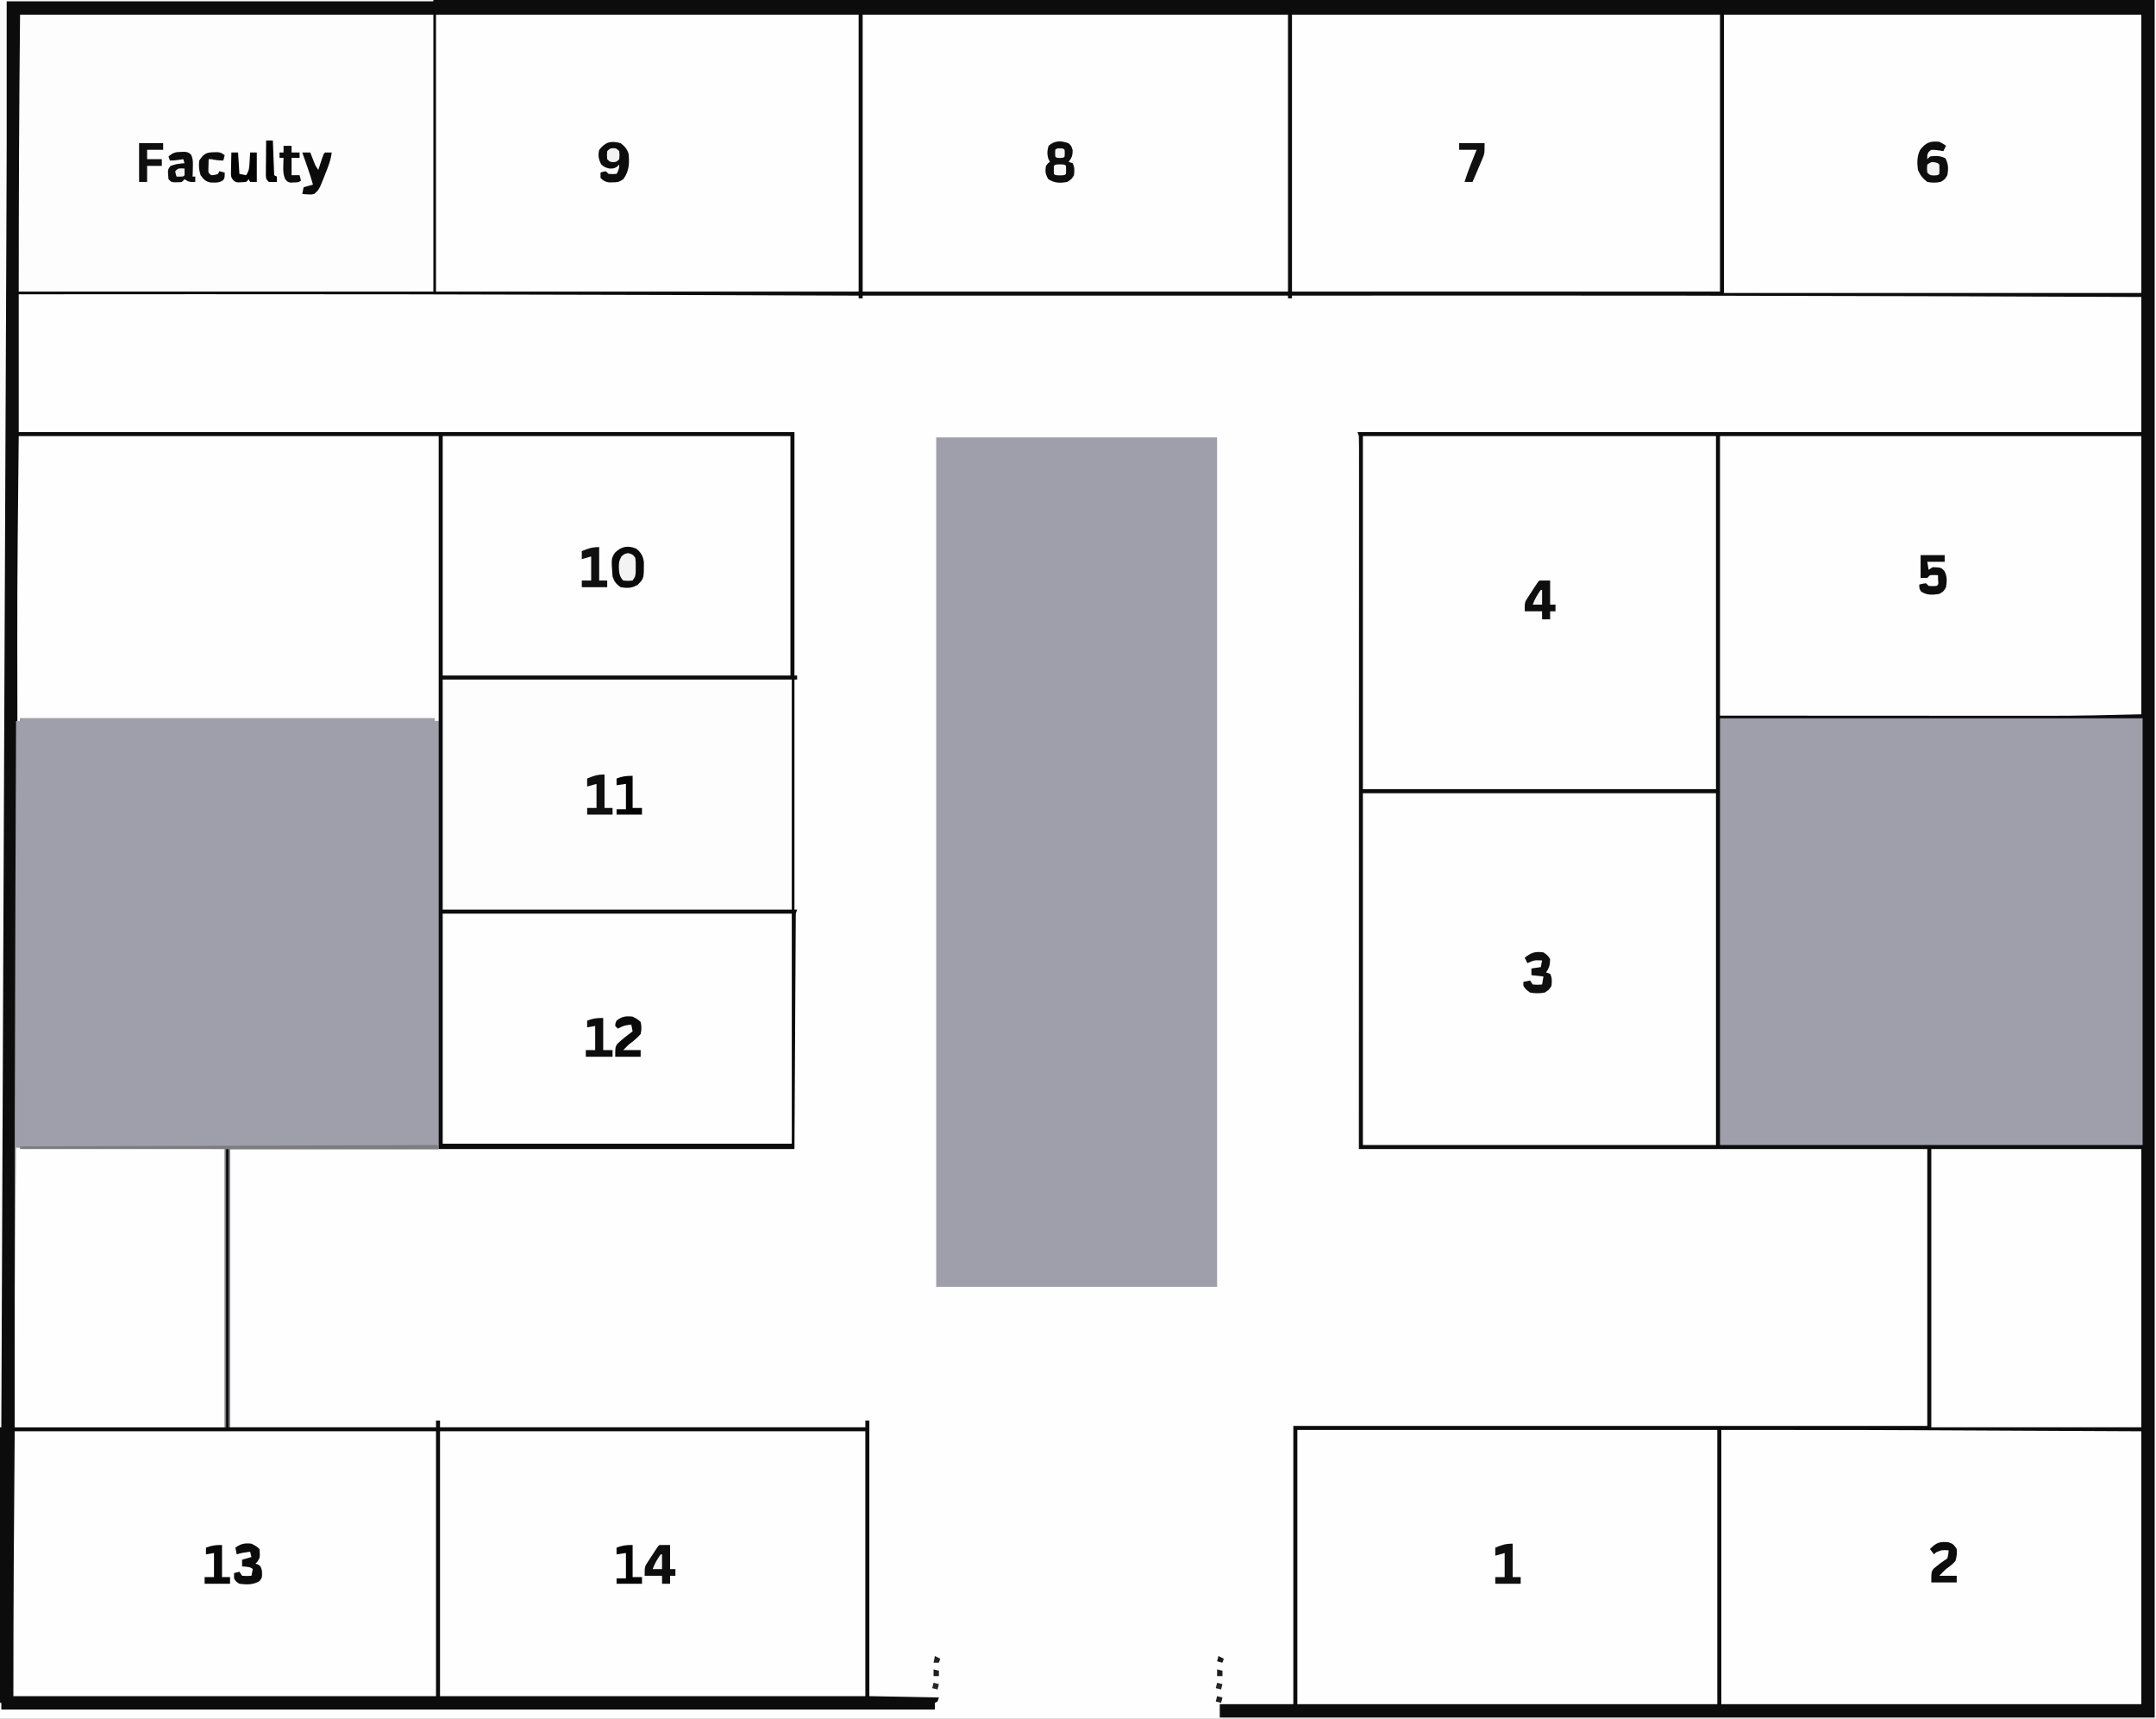 <?xml version="1.0" encoding="UTF-8"?>
<svg id="floorplan" version="1.1" xmlns="http://www.w3.org/2000/svg" width="1612" height="1285">
<rect width="100%" height="100%" fill="#333333" stroke="none"/>
<path d="M0 0 C531.96 0 1063.92 0 1612 0 C1612 424.05 1612 848.1 1612 1285 C1080.04 1285 548.08 1285 0 1285 C0 860.95 0 436.9 0 0 Z " fill="#0C0C0C" transform="translate(0,0)"/>
<path d="M0 0 C0.33 0 0.66 0 1 0 C1 424.05 1 848.1 1 1285 C-530.96 1285 -1062.92 1285 -1611 1285 C-1611 1281.04 -1611 1277.08 -1611 1273 C-1610.67 1273 -1610.34 1273 -1610 1273 C-1610 1274.65 -1610 1276.3 -1610 1278 C-1379.66 1278 -1149.32 1278 -912 1278 C-912 1276.35 -912 1274.7 -912 1273 C-911.34 1272.67 -910.68 1272.34 -910 1272 C-909.67 1271.01 -909.34 1270.02 -909 1269 C-926.16 1268.67 -943.32 1268.34 -961 1268 C-961 1200.02 -961 1132.04 -961 1062 C-961.99 1062 -962.98 1062 -964 1062 C-964 1063.65 -964 1065.3 -964 1067 C-1068.94 1067 -1173.88 1067 -1282 1067 C-1282 1065.35 -1282 1063.7 -1282 1062 C-1282.99 1062 -1283.98 1062 -1285 1062 C-1285 1063.65 -1285 1065.3 -1285 1067 C-1335.82 1067 -1386.64 1067 -1439 1067 C-1439 998.36 -1439 929.72 -1439 859 C-1299.74 859 -1160.48 859 -1017 859 C-1016.505 771.88 -1016.505 771.88 -1016 683 C-1015.67 682.01 -1015.34 681.02 -1015 680 C-1015.66 680 -1016.32 680 -1017 680 C-1017 623.24 -1017 566.48 -1017 508 C-1016.34 508 -1015.68 508 -1015 508 C-1015 507.01 -1015 506.02 -1015 505 C-1015.66 505 -1016.32 505 -1017 505 C-1017 444.94 -1017 384.88 -1017 323 C-1208.4 323 -1399.8 323 -1597 323 C-1597 289.01 -1597 255.02 -1597 220 C-1552.825 219.97 -1508.649 219.949 -1464.474 219.938 C-1461.885 219.938 -1459.295 219.937 -1456.705 219.936 C-1365.026 219.913 -1273.347 219.989 -1111.29 220.491 C-1108.615 220.5 -1105.941 220.509 -1103.267 220.518 C-1058.511 220.669 -1013.756 220.829 -969 221 C-969 221.66 -969 222.32 -969 223 C-968.01 223 -967.02 223 -966 223 C-966 222.34 -966 221.68 -966 221 C-861.06 221 -756.12 221 -648 221 C-648 221.66 -648 222.32 -648 223 C-647.01 223 -646.02 223 -645 223 C-645 222.34 -645 221.68 -645 221 C-599.126 220.969 -553.253 220.949 -507.379 220.938 C-504.697 220.938 -502.016 220.937 -499.334 220.936 C-406.145 220.914 -312.957 220.983 -150.131 221.491 C-147.49 221.5 -144.85 221.509 -142.209 221.518 C-98.139 221.669 -54.07 221.83 -10 222 C-10 255.33 -10 288.66 -10 323 C-203.38 323 -396.76 323 -596 323 C-595.67 323.99 -595.34 324.98 -595 326 C-594.905 328.906 -594.868 331.787 -594.877 334.693 C-594.876 335.597 -594.875 336.5 -594.873 337.431 C-594.871 340.486 -594.875 343.541 -594.88 346.596 C-594.879 348.797 -594.878 350.998 -594.877 353.199 C-594.875 359.269 -594.879 365.339 -594.884 371.41 C-594.888 377.277 -594.887 383.144 -594.886 389.011 C-594.885 401.016 -594.888 413.021 -594.894 425.027 C-594.9 436.917 -594.904 448.807 -594.905 460.698 C-594.905 461.436 -594.905 462.175 -594.905 462.936 C-594.906 466.688 -594.906 470.439 -594.906 474.19 C-594.908 500.776 -594.915 527.362 -594.925 553.948 C-594.934 579.78 -594.941 605.611 -594.945 631.443 C-594.945 633.066 -594.946 634.69 -594.946 636.314 C-594.948 649.507 -594.95 662.701 -594.952 675.894 C-594.962 736.929 -594.982 797.965 -595 859 C-454.75 859 -314.5 859 -170 859 C-170 927.31 -170 995.62 -170 1066 C-326.42 1066 -482.84 1066 -644 1066 C-644 1134.64 -644 1203.28 -644 1274 C-662.15 1274 -680.3 1274 -699 1274 C-699 1277.3 -699 1280.6 -699 1284 C-468.33 1284 -237.66 1284 0 1284 C0 860.28 0 436.56 0 0 Z " fill="#FEFEFE" transform="translate(1611,0)"/>
<path d="M0 0 C102.3 0 204.6 0 310 0 C310 0.66 310 1.32 310 2 C310.99 2 311.98 2 313 2 C313 107.6 313 213.2 313 322 C261.52 322 210.04 322 157 322 C157 390.64 157 459.28 157 530 C156.67 530 156.34 530 156 530 C156 461.36 156 392.72 156 322 C155.34 322 154.68 322 154 322 C154 390.64 154 459.28 154 530 C101.86 530 49.72 530 -4 530 C-4.042 481.908 -4.042 481.908 -4.051 462.912 C-4.051 461.744 -4.052 460.576 -4.052 459.373 C-4.056 450.603 -4.06 441.833 -4.062 433.062 C-4.063 431.817 -4.063 430.572 -4.064 429.289 C-4.092 345.885 -3.934 262.482 -3.509 138.59 C-3.5 136.054 -3.491 133.519 -3.482 130.983 C-3.329 87.989 -3.168 44.994 -3 2 C-2.01 2 -1.02 2 0 2 C0 1.34 0 0.68 0 0 Z " fill="#9E9FAA" transform="translate(15,537)"/>
<path d="M0 0 C69.3 0 138.6 0 210 0 C210 209.55 210 419.1 210 635 C140.7 635 71.4 635 0 635 C0 425.45 0 215.9 0 0 Z " fill="#9e9faa" transform="translate(700,327)"/>
<path d="M0 0 C104.28 0 208.56 0 316 0 C316 105.27 316 210.54 316 319 C211.72 319 107.44 319 0 319 C0 213.73 0 108.46 0 0 Z " fill="#9E9FAA" transform="translate(1286,537)"/>
<path id="4" d="M0 0 C87.12 0 174.24 0 264 0 C264 87.12 264 174.24 264 264 C176.88 264 89.76 264 0 264 C0 176.88 0 89.76 0 0 Z " fill="#FEFEFE" transform="translate(1019,326)"/>
<path id="3" d="M0 0 C87.12 0 174.24 0 264 0 C264 86.79 264 173.58 264 263 C176.88 263 89.76 263 0 263 C0 176.21 0 89.42 0 0 Z " fill="#FEFEFE" transform="translate(1019,593)"/>
<path d="M0 0 C103.62 0 207.24 0 314 0 C314 70.29 314 140.58 314 213 C313.01 213 312.02 213 311 213 C311 212.34 311 211.68 311 211 C208.7 211 106.4 211 1 211 C1 211.66 1 212.32 1 213 C0.34 213 -0.32 213 -1 213 C-1.024 199.698 -1.041 186.397 -1.052 173.095 C-1.057 166.906 -1.064 160.716 -1.075 154.526 C-1.167 103.008 -0.526 51.523 0 0 Z " fill="#FEFEFE" transform="translate(14,326)"/>
<path id="7" d="M0 0 C105.6 0 211.2 0 320 0 C320 68.31 320 136.62 320 207 C214.4 207 108.8 207 0 207 C0 138.69 0 70.38 0 0 Z " fill="#FEFEFE" transform="translate(966,11)"/>
<path id="8" d="M0 0 C104.94 0 209.88 0 318 0 C318 68.31 318 136.62 318 207 C213.06 207 108.12 207 0 207 C0 138.69 0 70.38 0 0 Z " fill="#fefefe" transform="translate(645,11)"/>
<path id="5" d="M0 0 C103.95 0 207.9 0 315 0 C315 68.64 315 137.28 315 208 C291.71 208.582 268.498 209.149 245.215 209.114 C242.5 209.113 239.784 209.113 237.069 209.114 C231.327 209.114 225.584 209.111 219.842 209.106 C211.54 209.097 203.239 209.095 194.937 209.094 C181.455 209.092 167.972 209.085 154.49 209.075 C141.425 209.066 128.36 209.059 115.295 209.055 C114.476 209.055 113.657 209.054 112.813 209.054 C106.404 209.052 99.994 209.05 93.584 209.048 C62.389 209.039 31.195 209.019 0 209 C0 140.03 0 71.06 0 0 Z " fill="#FEFEFE" transform="translate(1286,326)"/>
<path id="9" d="M0 0 C104.28 0 208.56 0 316 0 C316 68.31 316 136.62 316 207 C211.72 207 107.44 207 0 207 C0 138.69 0 70.38 0 0 Z " fill="#FEFEFE" transform="translate(326,11)"/>
<path id="6" d="M0 0 C102.96 0 205.92 0 312 0 C312 68.64 312 137.28 312 208 C209.04 208 106.08 208 0 208 C0 139.36 0 70.72 0 0 Z " fill="#fefefe" transform="translate(1289,11)"/>
<path id="1" d="M0 0 C103.62 0 207.24 0 314 0 C314 67.65 314 135.3 314 205 C210.38 205 106.76 205 0 205 C0 137.35 0 69.7 0 0 Z " fill="#FEFEFE" transform="translate(970,1069)"/>
<path id="2" d="M0 0 C109.603 0 109.603 0 148.855 0.202 C154.739 0.232 160.623 0.259 166.506 0.286 C177.464 0.337 188.423 0.391 199.381 0.445 C214.318 0.52 229.256 0.59 244.193 0.661 C267.462 0.771 290.731 0.886 314 1 C314 68.32 314 135.64 314 205 C210.38 205 106.76 205 0 205 C0 137.35 0 69.7 0 0 Z " fill="#FEFEFE" transform="translate(1287,1069)"/>
<path d="M0 0 C101.97 0 203.94 0 309 0 C309 68.31 309 136.62 309 207 C206.7 207 104.4 207 -1 207 C-1 137.999 -0.719 68.997 0 0 Z " fill="#FDFDFD" transform="translate(15,11)"/>
<path id="14" d="M0 0 C104.94 0 209.88 0 318 0 C318 65.34 318 130.68 318 198 C213.06 198 108.12 198 0 198 C0 132.66 0 67.32 0 0 Z " fill="#fefefe" transform="translate(329,1070)"/>
<path id="13" d="M0 0 C103.95 0 207.9 0 315 0 C315 65.34 315 130.68 315 198 C210.72 198 106.44 198 -1 198 C-1 131.999 -0.579 65.998 0 0 Z " fill="#FEFEFE" transform="translate(11,1070)"/>
<path id="10" d="M0 0 C85.8 0 171.6 0 260 0 C260 59.07 260 118.14 260 179 C174.2 179 88.4 179 0 179 C0 119.93 0 60.86 0 0 Z " fill="#FEFEFE" transform="translate(331,326)"/>
<path id="12" d="M0 0 C86.13 0 172.26 0 261 0 C261 56.76 261 113.52 261 172 C174.87 172 88.74 172 0 172 C0 115.24 0 58.48 0 0 Z " fill="#fefefe" transform="translate(331,683)"/>
<path id="11" d="M0 0 C86.13 0 172.26 0 261 0 C261 56.76 261 113.52 261 172 C174.87 172 88.74 172 0 172 C0 115.24 0 58.48 0 0 Z " fill="#FDFDFD" transform="translate(331,508)"/>
<path d="M0 0 C51.81 0 103.62 0 157 0 C157 68.64 157 137.28 157 208 C105.19 208 53.38 208 0 208 C0 139.36 0 70.72 0 0 Z " fill="#FEFEFE" transform="translate(1444,859)"/>
<path d="M0 0 C51.48 0.33 102.96 0.66 156 1 C156 69.64 156 138.28 156 209 C104.19 209 52.38 209 -1 209 C-1.095 139.313 -0.767 69.683 0 0 Z " fill="#FEFEFE" transform="translate(12,858)"/>
<path d="M0 0 C106.92 0 213.84 0 324 0 C324 0.33 324 0.66 324 1 C218.73 1 113.46 1 5 1 C5 35.98 5 70.96 5 107 C4.826 161.975 4.826 161.975 4.746 179.22 C4.737 181.243 4.728 183.265 4.719 185.287 C4.705 188.454 4.691 191.621 4.676 194.788 C4.625 206.036 4.578 217.284 4.53 228.532 C4.441 249.304 4.351 270.075 4.259 290.846 C4.128 320.538 4 350.23 3.873 379.922 C3.827 390.602 3.781 401.281 3.736 411.96 C3.724 414.657 3.712 417.354 3.701 420.051 C3.619 439.195 3.536 458.338 3.453 477.481 C3.148 548.18 2.848 618.88 2.431 719.817 C2.422 721.957 2.413 724.097 2.404 726.237 C2.267 759.597 2.129 792.958 1.992 826.319 C1.908 846.647 1.825 866.975 1.741 887.302 C1.738 887.967 1.735 888.633 1.732 889.318 C1.697 897.925 1.661 906.533 1.626 915.14 C1.579 926.493 1.532 937.845 1.485 949.197 C1.48 950.405 1.475 951.612 1.47 952.856 C1.364 978.612 1.258 1004.368 1.152 1030.124 C1.148 1031.093 1.144 1032.063 1.14 1033.062 C1.093 1044.374 1.047 1055.687 1 1067 C0.67 1067 0.34 1067 0 1067 C0 714.89 0 362.78 0 0 Z " fill="#FAFAFA" transform="translate(0,0)"/>
<path d="M0 0 C0.33 0.99 0.66 1.98 1 3 C-50.48 3 -101.96 3 -155 3 C-155 71.64 -155 140.28 -155 211 C-155.33 211 -155.66 211 -156 211 C-156 142.36 -156 73.72 -156 3 C-156.66 3 -157.32 3 -158 3 C-158 71.64 -158 140.28 -158 211 C-158.33 211 -158.66 211 -159 211 C-159 142.36 -159 73.72 -159 3 C-209.49 3 -259.98 3 -312 3 C-312 2.34 -312 1.68 -312 1 C-157.56 0.505 -157.56 0.505 0 0 Z " fill="#7D7D7F" transform="translate(327,856)"/>
<path d="M0 0 C3.599 2.899 5.086 5.549 5.684 10.152 C5.697 22.239 5.697 22.239 1.25 26.812 C-2.98 29.632 -6.782 29.605 -11.75 28.812 C-15.096 26.286 -16.43 24.773 -17.75 20.812 C-18.765 7.411 -18.765 7.411 -16 3.062 C-11.295 -1.642 -6.345 -2.74 0 0 Z " fill="#0A0A0A" transform="translate(475.75,410.188)"/>
<path d="M0 0 C2.125 1.938 2.125 1.938 3.125 5.312 C3.125 9.253 2.469 10.843 0.125 13.938 C1.115 14.268 2.105 14.598 3.125 14.938 C4.694 18.076 4.477 20.476 4.125 23.938 C2.312 26.875 2.312 26.875 -0.875 28.938 C-6.267 29.932 -10.409 29.886 -15.062 26.875 C-17.317 23.221 -17.501 21.161 -16.875 16.938 C-15.375 15 -15.375 15 -13.875 13.938 C-14.226 13.257 -14.576 12.576 -14.938 11.875 C-16.145 8.091 -15.935 5.754 -14.875 1.938 C-10.461 -2.087 -5.426 -2.005 0 0 Z " fill="#0D0D0D" transform="translate(798.875,107.062)"/>
<path d="M0 0 C3.24 2.565 4.696 4.087 6 8 C6.695 15.056 6.365 21.175 2 27 C-1.206 29.137 -2.225 29.296 -5.938 29.312 C-6.792 29.329 -7.647 29.346 -8.527 29.363 C-11.525 28.923 -12.892 28.166 -15 26 C-15 24.68 -15 23.36 -15 22 C-13.125 21.375 -13.125 21.375 -11 21 C-10.34 21.66 -9.68 22.32 -9 23 C-5.917 23.167 -5.917 23.167 -3 23 C-1.539 20.353 -1 19.106 -1 16 C-1.516 16.516 -2.031 17.031 -2.562 17.562 C-5 19 -5 19 -8.5 19 C-12 18 -12 18 -14.438 15.938 C-16.444 12.165 -17.006 9.186 -16 5 C-11.117 -1.04 -7.326 -1.873 0 0 Z " fill="#0D0D0D" transform="translate(464,107)"/>
<path d="M0 0 C2.938 1.5 2.938 1.5 5 3 C4.34 4.32 3.68 5.64 3 7 C2.385 6.881 1.77 6.763 1.137 6.641 C-1.283 6.255 -3.549 5.965 -6 6 C-8.199 7.597 -8.199 7.597 -9 10 C-9 10.99 -9 11.98 -9 13 C-8.34 12.34 -7.68 11.68 -7 11 C-2.843 10.31 0.83 10.372 4.562 12.375 C6.831 16.518 6.825 20.397 6 25 C4.125 28.125 4.125 28.125 1 30 C-2.478 30.684 -5.526 30.72 -9 30 C-12.413 27.44 -14.377 24.903 -16 21 C-16.681 15.828 -16.787 10.698 -14.312 6 C-10.155 0.607 -6.809 -0.73 0 0 Z " fill="#0E0E0E" transform="translate(1450,106)"/>
<path d="M0 0 C2.64 0 5.28 0 8 0 C8 5.94 8 11.88 8 18 C9.32 18 10.64 18 12 18 C12 19.65 12 21.3 12 23 C10.68 23 9.36 23 8 23 C8 24.98 8 26.96 8 29 C6.02 29 4.04 29 2 29 C2 27.02 2 25.04 2 23 C-2.29 23 -6.58 23 -11 23 C-11 16.249 -11 16.249 -8.848 12.949 C-8.401 12.251 -7.954 11.553 -7.494 10.834 C-6.785 9.771 -6.785 9.771 -6.062 8.688 C-5.594 7.96 -5.125 7.232 -4.643 6.482 C-1.26 1.26 -1.26 1.26 0 0 Z " fill="#0E0E0E" transform="translate(493,1155)"/>
<path d="M0 0 C2.64 0 5.28 0 8 0 C8 5.94 8 11.88 8 18 C9.32 18 10.64 18 12 18 C12 19.65 12 21.3 12 23 C10.68 23 9.36 23 8 23 C8 24.98 8 26.96 8 29 C6.02 29 4.04 29 2 29 C2 27.02 2 25.04 2 23 C-2.29 23 -6.58 23 -11 23 C-11 16.249 -11 16.249 -8.848 12.949 C-8.401 12.251 -7.954 11.553 -7.494 10.834 C-6.785 9.771 -6.785 9.771 -6.062 8.688 C-5.594 7.96 -5.125 7.232 -4.643 6.482 C-1.26 1.26 -1.26 1.26 0 0 Z " fill="#0E0E0E" transform="translate(1151,434)"/>
<path d="M0 0 C5.94 0 11.88 0 18 0 C18 1.65 18 3.3 18 5 C13.71 5 9.42 5 5 5 C5.33 6.98 5.66 8.96 6 11 C6.99 10.34 7.98 9.68 9 9 C15.249 9.223 15.249 9.223 17.688 11.746 C19.979 15.681 19.719 19.595 19 24 C17.188 27.125 17.188 27.125 14 29 C8.971 29.826 4.622 30.094 0.312 27.188 C-1 25 -1 25 -1 22 C1.375 21.375 1.375 21.375 4 21 C4.66 21.66 5.32 22.32 6 23 C9.042 23.25 9.042 23.25 12 23 C13.416 21.816 13.416 21.816 13.062 18.438 C13.042 17.303 13.021 16.169 13 15 C10.083 14.833 10.083 14.833 7 15 C6.34 15.66 5.68 16.32 5 17 C3.35 17 1.7 17 0 17 C0 11.39 0 5.78 0 0 Z " fill="#0E0E0E" transform="translate(1436,415)"/>
<path d="M0 0 C3.062 2.062 3.062 2.062 5 5 C4.926 9.288 4.383 11.425 2 15 C2.99 15.33 3.98 15.66 5 16 C6.569 19.139 6.352 21.539 6 25 C4.188 27.938 4.188 27.938 1 30 C-2.796 30.7 -6.206 30.722 -10 30 C-13.188 27.688 -13.188 27.688 -15 25 C-15 24.01 -15 23.02 -15 22 C-13.35 21.67 -11.7 21.34 -10 21 C-9.34 21.99 -8.68 22.98 -8 24 C-4.416 24.25 -4.416 24.25 -1 24 C-0.67 22.02 -0.34 20.04 0 18 C-2.97 17.67 -5.94 17.34 -9 17 C-9 15.35 -9 13.7 -9 12 C-5.535 11.505 -5.535 11.505 -2 11 C-1.67 9.35 -1.34 7.7 -1 6 C-6.797 5.756 -6.797 5.756 -12 8 C-12.66 6.68 -13.32 5.36 -14 4 C-9.153 0.122 -6.228 -0.89 0 0 Z " fill="#0F0F0F" transform="translate(1154,712)"/>
<path d="M0 0 C2.313 1.156 4.174 2.174 6 4 C6.471 10.235 6.471 10.235 4.5 13.438 C4.005 13.953 3.51 14.469 3 15 C3.639 15.186 4.279 15.371 4.938 15.562 C7 17 7 17 7.875 20.375 C8.047 25.368 8.047 25.368 6 28 C1.35 30.894 -3.701 30.659 -9 30 C-11.688 28.25 -11.688 28.25 -13 26 C-13 24.68 -13 23.36 -13 22 C-11.68 21.67 -10.36 21.34 -9 21 C-8.34 21.99 -7.68 22.98 -7 24 C-3.416 24.25 -3.416 24.25 0 24 C0.382 22.344 0.714 20.675 1 19 C-0.968 17.032 -4.348 17.338 -7 17 C-7 15.35 -7 13.7 -7 12 C-4.69 11.34 -2.38 10.68 0 10 C-0.33 8.68 -0.66 7.36 -1 6 C-4.469 6.458 -7.674 6.891 -11 8 C-11.33 6.35 -11.66 4.7 -12 3 C-7.898 0.017 -5.037 -0.54 0 0 Z " fill="#0C0C0C" transform="translate(188,1154)"/>
<path d="M0 0 C1.425 -0.029 1.425 -0.029 2.879 -0.059 C5.438 0.438 5.438 0.438 7.266 2.012 C8.875 5.344 8.727 8.006 8.625 11.688 C8.598 12.951 8.571 14.214 8.543 15.516 C8.508 16.48 8.473 17.444 8.438 18.438 C9.098 18.438 9.758 18.438 10.438 18.438 C10.438 19.758 10.438 21.078 10.438 22.438 C6.722 22.638 5.665 22.589 2.438 20.438 C1.778 21.098 1.117 21.758 0.438 22.438 C-1.438 22.703 -1.438 22.703 -3.562 22.688 C-4.614 22.695 -4.614 22.695 -5.688 22.703 C-7.562 22.438 -7.562 22.438 -9.562 20.438 C-10.241 13.314 -10.241 13.314 -8.062 10.5 C-4.556 9.01 -1.359 8.754 2.438 8.438 C2.107 7.447 1.778 6.457 1.438 5.438 C-0.202 5.685 -0.202 5.685 -1.875 5.938 C-5.562 6.438 -5.562 6.438 -8.562 6.438 C-8.893 5.447 -9.223 4.457 -9.562 3.438 C-6.374 0.596 -4.247 0.006 0 0 Z " fill="#0D0D0D" transform="translate(135.562,113.562)"/>
<path d="M0 0 C3.42 1.17 3.915 1.873 6 5 C6.344 8.168 5.981 10.972 5 14 C2.964 16.439 0.556 18.138 -2 20 C-3.725 21.618 -5.353 23.303 -7 25 C-2.71 25 1.58 25 6 25 C6 26.65 6 28.3 6 30 C-0.27 30 -6.54 30 -13 30 C-13 22 -13 22 -11.137 19.539 C-10.328 18.907 -9.52 18.276 -8.688 17.625 C-7.487 16.654 -7.487 16.654 -6.262 15.664 C-4.54 14.397 -2.778 13.186 -1 12 C-0.267 8.934 -0.267 8.934 0 6 C-4.966 5.644 -4.966 5.644 -9.438 7.5 C-9.953 7.995 -10.469 8.49 -11 9 C-11.99 7.68 -12.98 6.36 -14 5 C-9.221 0.221 -6.755 -0.763 0 0 Z " fill="#0C0C0C" transform="translate(1457,1153)"/>
<path d="M0 0 C2.313 1.156 4.174 2.174 6 4 C6.732 7.156 6.782 9.851 6 13 C3.36 16.159 0.244 18.492 -3 21 C-4.32 22.32 -5.64 23.64 -7 25 C-2.71 25 1.58 25 6 25 C6 26.65 6 28.3 6 30 C-0.27 30 -6.54 30 -13 30 C-13 23 -13 23 -11.562 20.5 C-7.965 16.99 -4.034 13.991 0 11 C-0.33 9.35 -0.66 7.7 -1 6 C-6.309 6.582 -6.309 6.582 -11 9 C-11.66 8.34 -12.32 7.68 -13 7 C-12.938 5.062 -12.938 5.062 -12 3 C-8.115 -0.2 -4.934 -0.529 0 0 Z " fill="#0A0A0A" transform="translate(473,760)"/>
<path d="M0 0 C1.98 0 3.96 0 6 0 C6.266 0.687 6.531 1.374 6.805 2.082 C7.158 2.983 7.511 3.884 7.875 4.812 C8.397 6.152 8.397 6.152 8.93 7.52 C9.988 10.177 9.988 10.177 12 13 C12.277 12.145 12.554 11.291 12.84 10.41 C13.202 9.305 13.564 8.201 13.938 7.062 C14.297 5.96 14.657 4.858 15.027 3.723 C16 1 16 1 17 0 C18.666 -0.041 20.334 -0.043 22 0 C21.365 5.749 19.331 10.744 17.188 16.062 C16.844 16.947 16.5 17.832 16.146 18.744 C12.582 27.659 12.582 27.659 9 31 C6.641 31.488 6.641 31.488 4.25 31.312 C3.051 31.245 3.051 31.245 1.828 31.176 C1.225 31.118 0.622 31.06 0 31 C0.33 29.35 0.66 27.7 1 26 C3.31 25.34 5.62 24.68 8 24 C5.694 15.862 2.896 7.943 0 0 Z " fill="#0B0B0B" transform="translate(226,114)"/>
<path d="M0 0 C5.94 0 11.88 0 18 0 C18 1.65 18 3.3 18 5 C14.04 5 10.08 5 6 5 C6 7.31 6 9.62 6 12 C9.63 12 13.26 12 17 12 C17 13.65 17 15.3 17 17 C13.37 17 9.74 17 6 17 C6 20.96 6 24.92 6 29 C4.02 29 2.04 29 0 29 C0 19.43 0 9.86 0 0 Z " fill="#0E0E0E" transform="translate(104,107)"/>
<path d="M0 0 C0 8.25 0 16.5 0 25 C1.98 25 3.96 25 6 25 C6 26.65 6 28.3 6 30 C-0.27 30 -6.54 30 -13 30 C-13 28.35 -13 26.7 -13 25 C-10.69 25 -8.38 25 -6 25 C-6 19.06 -6 13.12 -6 7 C-8.31 7.66 -10.62 8.32 -13 9 C-13 7.02 -13 5.04 -13 3 C-8.066 0.993 -5.445 0 0 0 Z " fill="#101010" transform="translate(1131,1154)"/>
<path d="M0 0 C0 8.25 0 16.5 0 25 C1.98 25 3.96 25 6 25 C6 26.65 6 28.3 6 30 C-0.27 30 -6.54 30 -13 30 C-13 28.35 -13 26.7 -13 25 C-10.69 25 -8.38 25 -6 25 C-6 19.06 -6 13.12 -6 7 C-8.31 7.66 -10.62 8.32 -13 9 C-13 7.02 -13 5.04 -13 3 C-8.066 0.993 -5.445 0 0 0 Z " fill="#101010" transform="translate(452,579)"/>
<path d="M0 0 C0 8.25 0 16.5 0 25 C1.98 25 3.96 25 6 25 C6 26.65 6 28.3 6 30 C-0.27 30 -6.54 30 -13 30 C-13 28.35 -13 26.7 -13 25 C-10.69 25 -8.38 25 -6 25 C-6 19.06 -6 13.12 -6 7 C-8.31 7.66 -10.62 8.32 -13 9 C-13 7.02 -13 5.04 -13 3 C-8.066 0.993 -5.445 0 0 0 Z " fill="#101010" transform="translate(448,409)"/>
<path d="M0 0 C0 7.92 0 15.84 0 24 C2.31 24 4.62 24 7 24 C7 25.65 7 27.3 7 29 C0.4 29 -6.2 29 -13 29 C-13 27.35 -13 25.7 -13 24 C-10.69 24 -8.38 24 -6 24 C-6 18.06 -6 12.12 -6 6 C-7.98 6.33 -9.96 6.66 -12 7 C-12 5.35 -12 3.7 -12 2 C-7.522 0.294 -5.016 0 0 0 Z " fill="#0E0E0E" transform="translate(451,761)"/>
<path d="M0 0 C0 7.92 0 15.84 0 24 C1.98 24 3.96 24 6 24 C6 25.65 6 27.3 6 29 C-0.27 29 -6.54 29 -13 29 C-13 27.35 -13 25.7 -13 24 C-10.69 24 -8.38 24 -6 24 C-6 18.06 -6 12.12 -6 6 C-7.98 6.33 -9.96 6.66 -12 7 C-12 5.35 -12 3.7 -12 2 C-7.522 0.294 -5.016 0 0 0 Z " fill="#080808" transform="translate(166,1155)"/>
<path d="M0 0 C1.65 0 3.3 0 5 0 C5.33 5.28 5.66 10.56 6 16 C7.65 16.33 9.3 16.66 11 17 C13.425 13.363 13.387 11.143 13.625 6.812 C13.7 5.54 13.775 4.268 13.852 2.957 C13.901 1.981 13.95 1.005 14 0 C15.65 0 17.3 0 19 0 C19 7.26 19 14.52 19 22 C17.35 22 15.7 22 14 22 C13.67 21.34 13.34 20.68 13 20 C12.34 20.66 11.68 21.32 11 22 C3.743 22.576 3.743 22.576 1.395 20.755 C-0.375 18.528 -0.35 17.368 -0.293 14.551 C-0.283 13.703 -0.274 12.856 -0.264 11.982 C-0.239 11.101 -0.213 10.22 -0.188 9.312 C-0.174 8.42 -0.16 7.527 -0.146 6.607 C-0.111 4.404 -0.062 2.202 0 0 Z " fill="#020202" transform="translate(173,114)"/>
<path d="M0 0 C0 7.92 0 15.84 0 24 C2.31 24 4.62 24 7 24 C7 25.65 7 27.3 7 29 C0.73 29 -5.54 29 -12 29 C-12 27.68 -12 26.36 -12 25 C-9.69 25 -7.38 25 -5 25 C-5 18.73 -5 12.46 -5 6 C-7.31 6.33 -9.62 6.66 -12 7 C-12 5.35 -12 3.7 -12 2 C-7.522 0.294 -5.016 0 0 0 Z " fill="#040404" transform="translate(473,1155)"/>
<path d="M0 0 C0 7.92 0 15.84 0 24 C2.31 24 4.62 24 7 24 C7 25.65 7 27.3 7 29 C0.73 29 -5.54 29 -12 29 C-12 27.68 -12 26.36 -12 25 C-9.69 25 -7.38 25 -5 25 C-5 18.73 -5 12.46 -5 6 C-7.31 6.33 -9.62 6.66 -12 7 C-12 5.35 -12 3.7 -12 2 C-7.522 0.294 -5.016 0 0 0 Z " fill="#040404" transform="translate(473,580)"/>
<path d="M0 0 C6.27 0 12.54 0 19 0 C19 7.875 19 7.875 17.031 12.496 C16.422 13.951 16.422 13.951 15.801 15.436 C15.372 16.426 14.942 17.417 14.5 18.438 C14.071 19.455 13.641 20.473 13.199 21.521 C12.144 24.019 11.077 26.512 10 29 C8.02 29 6.04 29 4 29 C6.581 20.826 9.77 12.934 13 5 C8.71 5 4.42 5 0 5 C0 3.35 0 1.7 0 0 Z " fill="#101010" transform="translate(1091,107)"/>
<path d="M0 0 C0.875 -0.014 1.751 -0.028 2.652 -0.043 C5.062 0.188 5.062 0.188 8.062 2.188 C7.732 3.507 7.402 4.827 7.062 6.188 C3.774 6.188 1.233 5.855 -1.938 5.188 C-2.598 5.188 -3.257 5.188 -3.938 5.188 C-3.991 6.812 -4.03 8.437 -4.062 10.062 C-4.097 11.42 -4.097 11.42 -4.133 12.805 C-4.181 15.376 -4.181 15.376 -1.938 17.188 C0.638 17.022 0.638 17.022 3.062 16.188 C3.393 15.527 3.723 14.867 4.062 14.188 C5.383 14.518 6.702 14.848 8.062 15.188 C8.062 19.188 8.062 19.188 6.867 20.906 C3.875 23.031 1.075 22.712 -2.488 22.613 C-6.213 21.966 -7.778 20.183 -9.938 17.188 C-11.174 13.477 -11.501 10.043 -10.938 6.188 C-7.785 1.249 -5.712 0.042 0 0 Z " fill="#0C0C0C" transform="translate(159.938,113.812)"/>
<path d="M0 0 C1.98 0 3.96 0 6 0 C6 1.65 6 3.3 6 5 C7.98 5 9.96 5 12 5 C12 6.32 12 7.64 12 9 C10.02 9 8.04 9 6 9 C6 13.29 6 17.58 6 22 C7.98 22 9.96 22 12 22 C12.562 23.938 12.562 23.938 13 26 C11.421 27.579 9.807 27.283 7.625 27.375 C6.834 27.424 6.042 27.473 5.227 27.523 C3 27 3 27 1.223 24.902 C-0.234 21.446 -0.301 18.925 -0.188 15.188 C-0.16 14.026 -0.133 12.865 -0.105 11.668 C-0.071 10.788 -0.036 9.907 0 9 C-0.99 9 -1.98 9 -3 9 C-3 7.68 -3 6.36 -3 5 C-2.01 5 -1.02 5 0 5 C0 3.35 0 1.7 0 0 Z " fill="#0D0D0D" transform="translate(212,109)"/>
<path d="M0 0 C2.947 0.604 3.692 1.066 5.438 3.5 C5.801 6.75 5.801 6.75 5.75 10.5 C5.746 11.738 5.742 12.975 5.738 14.25 C5.438 17.5 5.438 17.5 3.438 20.5 C-0.062 20.812 -0.062 20.812 -3.562 20.5 C-6.606 17.456 -6.737 14.254 -6.875 10.062 C-6.831 6.697 -6.56 5.496 -4.875 2.438 C-2.562 0.5 -2.562 0.5 0 0 Z " fill="#F3F3F3" transform="translate(469.562,413.5)"/>
<path d="M0 0 C1.65 0 3.3 0 5 0 C5.33 8.58 5.66 17.16 6 26 C6.66 26.33 7.32 26.66 8 27 C8 28.32 8 29.64 8 31 C5.125 31.125 5.125 31.125 2 31 C0 29 0 29 -0.227 26.111 C-0.217 24.906 -0.206 23.702 -0.195 22.461 C-0.186 20.508 -0.186 20.508 -0.176 18.516 C-0.159 17.135 -0.142 15.755 -0.125 14.375 C-0.115 12.987 -0.106 11.599 -0.098 10.211 C-0.074 6.807 -0.041 3.404 0 0 Z " fill="#010101" transform="translate(199,105)"/>
<path d="M0 0 C2.375 0.688 2.375 0.688 3.375 1.688 C3.5 5.188 3.5 5.188 3.375 8.688 C2.375 9.688 2.375 9.688 -0.562 9.875 C-3.625 9.688 -3.625 9.688 -5.625 7.688 C-5.938 4.688 -5.938 4.688 -5.625 1.688 C-2.625 -0.312 -2.625 -0.312 0 0 Z " fill="#F2F2F2" transform="translate(1446.625,121.312)"/>
<path d="M0 0 C2.5 0.25 2.5 0.25 4.5 2.25 C4.75 5.25 4.75 5.25 4.5 8.25 C2.5 10.25 2.5 10.25 0 10.5 C-2.5 10.25 -2.5 10.25 -4.5 8.25 C-4.75 5.25 -4.75 5.25 -4.5 2.25 C-2.5 0.25 -2.5 0.25 0 0 Z " fill="#F2F2F2" transform="translate(458.5,110.75)"/>
<path d="M0 0 C3.5 0.125 3.5 0.125 4.5 1.125 C4.625 4.125 4.625 4.125 4.5 7.125 C3.5 8.125 3.5 8.125 0 8.25 C-3.5 8.125 -3.5 8.125 -4.5 7.125 C-4.625 4.125 -4.625 4.125 -4.5 1.125 C-3.5 0.125 -3.5 0.125 0 0 Z " fill="#F6F6F6" transform="translate(792.5,122.875)"/>
<path d="M0 0 C0.33 0 0.66 0 1 0 C1 3.63 1 7.26 1 11 C-1.31 11 -3.62 11 -6 11 C-4.55 6.892 -2.546 3.531 0 0 Z " fill="#F4F4F4" transform="translate(494,1162)"/>
<path d="M0 0 C0.33 0 0.66 0 1 0 C1 3.63 1 7.26 1 11 C-1.31 11 -3.62 11 -6 11 C-4.55 6.892 -2.546 3.531 0 0 Z " fill="#F4F4F4" transform="translate(1152,441)"/>
<path d="M0 0 C2.5 0.125 2.5 0.125 3.5 1.125 C3.625 3.625 3.625 3.625 3.5 6.125 C2.5 7.125 2.5 7.125 0 7.25 C-2.5 7.125 -2.5 7.125 -3.5 6.125 C-3.625 3.625 -3.625 3.625 -3.5 1.125 C-2.5 0.125 -2.5 0.125 0 0 Z " fill="#F1F1F1" transform="translate(792.5,110.875)"/>
<path d="M0 0 C0.784 0.041 1.567 0.083 2.375 0.125 C2.418 1.791 2.416 3.459 2.375 5.125 C1.375 6.125 1.375 6.125 -1.188 6.188 C-2.394 6.157 -2.394 6.157 -3.625 6.125 C-4.25 4.25 -4.25 4.25 -4.625 2.125 C-2.625 0.125 -2.625 0.125 0 0 Z " fill="#F1F1F1" transform="translate(135.625,125.875)"/>
<path d="M0 0 C1.98 0.495 1.98 0.495 4 1 C3.67 2.32 3.34 3.64 3 5 C1.68 4.67 0.36 4.34 -1 4 C-0.67 2.68 -0.34 1.36 0 0 Z " fill="#272727" transform="translate(910,1258)"/>
<path d="M0 0 C1.98 0.495 1.98 0.495 4 1 C3.67 2.32 3.34 3.64 3 5 C1.68 4.67 0.36 4.34 -1 4 C-0.67 2.68 -0.34 1.36 0 0 Z " fill="#282828" transform="translate(698,1258)"/>
<path d="M0 0 C1.98 0.495 1.98 0.495 4 1 C3.67 2.32 3.34 3.64 3 5 C1.68 4.67 0.36 4.34 -1 4 C-0.67 2.68 -0.34 1.36 0 0 Z " fill="#202020" transform="translate(910,1268)"/>
<path d="M0 0 C1.32 0.66 2.64 1.32 4 2 C3.67 2.99 3.34 3.98 3 5 C1.68 5 0.36 5 -1 5 C-0.67 3.35 -0.34 1.7 0 0 Z " fill="#222222" transform="translate(699,1238)"/>
<path d="M0 0 C1.32 0.33 2.64 0.66 4 1 C4 2.32 4 3.64 4 5 C2.68 5 1.36 5 0 5 C0 3.35 0 1.7 0 0 Z " fill="#1D1D1D" transform="translate(910,1248)"/>
<path d="M0 0 C1.32 0.33 2.64 0.66 4 1 C4 2.32 4 3.64 4 5 C2.68 5 1.36 5 0 5 C0 3.35 0 1.7 0 0 Z " fill="#1E1E1E" transform="translate(698,1248)"/>
<path d="M0 0 C1.32 0.66 2.64 1.32 4 2 C3.67 2.99 3.34 3.98 3 5 C1.68 4.67 0.36 4.34 -1 4 C-0.67 2.68 -0.34 1.36 0 0 Z " fill="#1B1B1B" transform="translate(911,1238)"/>
</svg>
